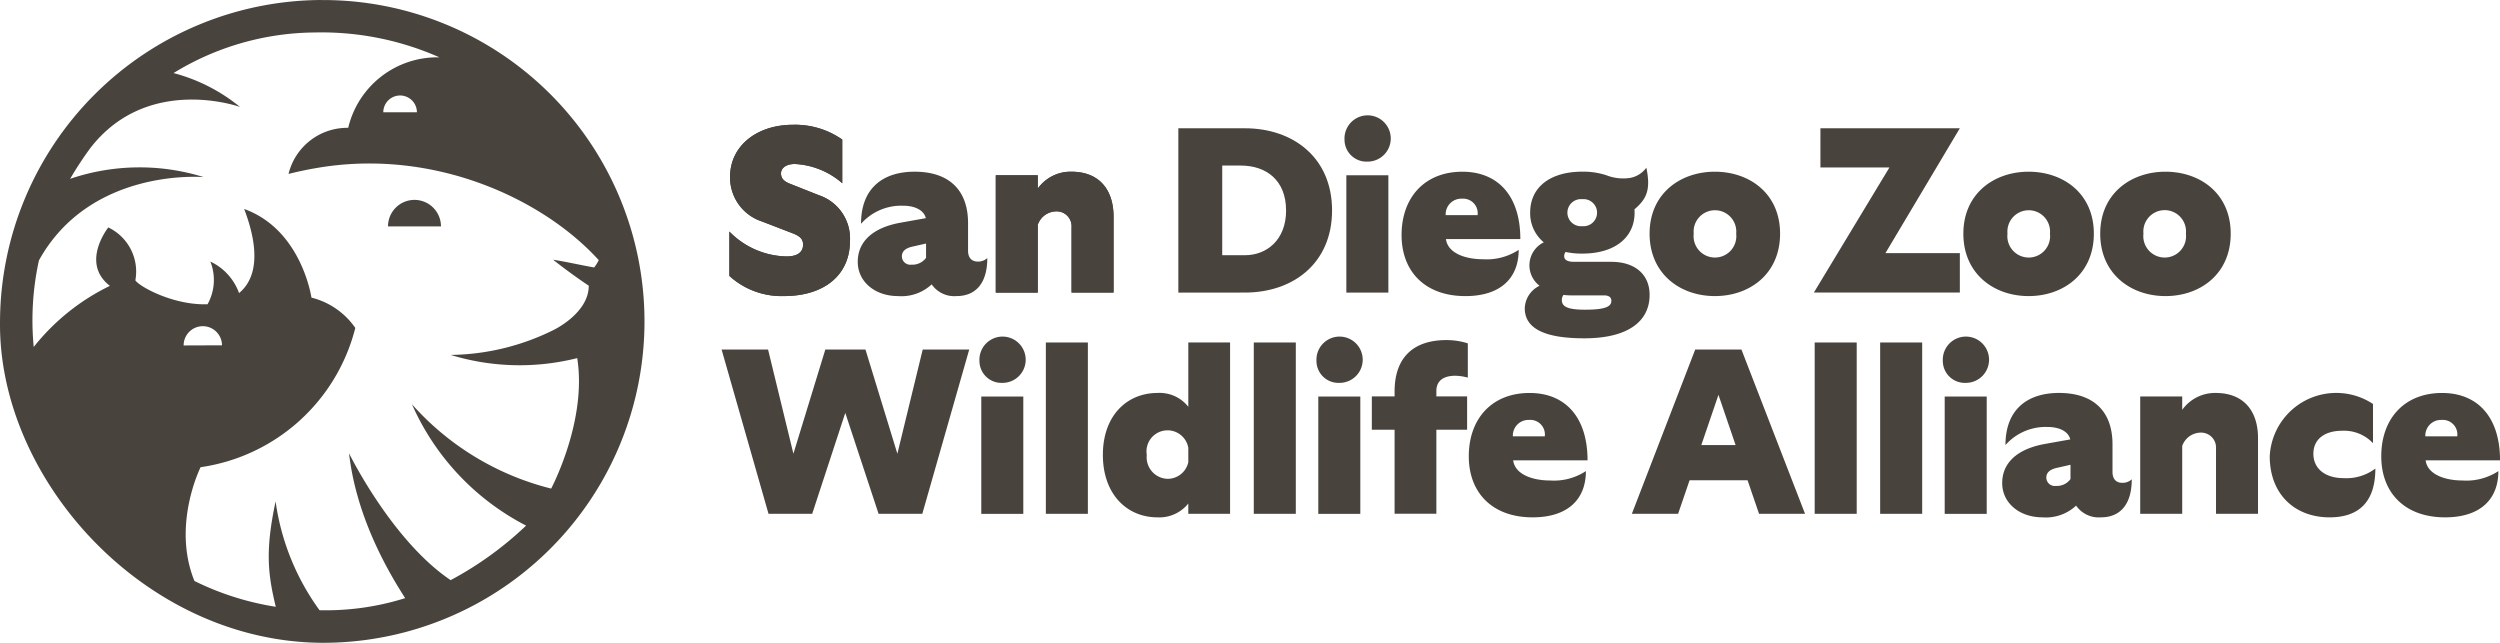 <svg id="logo-sdzwa" xmlns="http://www.w3.org/2000/svg" width="273.09" height="70.212" viewBox="0 0 273.09 70.212">
  <g id="Group_65" data-name="Group 65">
    <path id="Path_635" data-name="Path 635" d="M498.57,444.958v-4.846a8.935,8.935,0,0,0,6.256,2.718c1.179,0,1.795-.462,1.795-1.281,0-.616-.333-.948-1.231-1.281l-3.257-1.256a5.046,5.046,0,0,1-3.487-4.871c0-3.384,2.922-5.692,6.871-5.692a8.987,8.987,0,0,1,5.384,1.616v4.769a8.5,8.5,0,0,0-5.178-2.1c-.923,0-1.512.41-1.512,1.025,0,.564.333.9,1.1,1.179l3.024,1.2a4.991,4.991,0,0,1,3.411,4.973c0,3.768-2.82,6.05-7.229,6.05A8.456,8.456,0,0,1,498.57,444.958Z" transform="translate(-418.896 -414.819)" fill="#48433d"/>
    <path id="Path_636" data-name="Path 636" d="M585.622,464.525c0,2.8-1.308,4.153-3.359,4.153a3,3,0,0,1-2.718-1.281,4.831,4.831,0,0,1-3.691,1.281c-2.46,0-4.384-1.539-4.384-3.743s1.641-3.743,4.717-4.282l2.718-.487c-.179-.794-1.077-1.358-2.487-1.358a5.855,5.855,0,0,0-4.59,1.974c0-3.974,2.487-5.692,5.846-5.692,3.845,0,5.846,2.076,5.846,5.615v3.024c0,.667.308,1.179,1.077,1.179A1.453,1.453,0,0,0,585.622,464.525Zm-6.69-.025v-1.564l-1.462.333c-.819.179-1.179.539-1.179,1.077a.923.923,0,0,0,1.05.9A1.84,1.84,0,0,0,578.932,464.5Z" transform="translate(-477.773 -436.335)" fill="#48433d"/>
    <path id="Path_637" data-name="Path 637" d="M662.717,460.021V468.3h-4.588v-7.127a1.631,1.631,0,0,0-1.641-1.743,2.169,2.169,0,0,0-2.051,1.462v7.41H649.85V455.485h4.588v1.462A4.4,4.4,0,0,1,658.1,455.1C661.205,455.1,662.717,457.124,662.717,460.021Z" transform="translate(-541.076 -436.343)" fill="#48433d"/>
    <path id="Path_638" data-name="Path 638" d="M770.321,439.412c0,5.794-4.282,8.974-9.51,8.974H753.53V430.44h7.281C766.039,430.44,770.321,433.62,770.321,439.412Zm-5.024,0c0-3.307-2.179-4.9-4.948-4.9h-2.026v9.793h2.487C763.117,444.309,765.3,442.693,765.3,439.412Z" transform="translate(-624.812 -416.427)" fill="#48433d"/>
    <path id="Path_639" data-name="Path 639" d="M847.89,426.51a2.527,2.527,0,1,1,2.512,2.41A2.4,2.4,0,0,1,847.89,426.51Zm.2,3.9h4.59v12.819h-4.59Z" transform="translate(-701.021 -411.266)" fill="#48433d"/>
    <path id="Path_640" data-name="Path 640" d="M889.175,464.67a6.354,6.354,0,0,0,3.9-1.025c0,3.1-2,5.051-5.819,5.051-4.409,0-6.973-2.691-6.973-6.665,0-4.128,2.537-6.921,6.64-6.921,3.9,0,6.333,2.641,6.333,7.358h-8.127C885.328,464,887.226,464.67,889.175,464.67ZM885.1,459.85h3.487a1.593,1.593,0,0,0-1.693-1.795A1.708,1.708,0,0,0,885.1,459.85Z" transform="translate(-727.18 -436.351)" fill="#48433d"/>
    <path id="Path_641" data-name="Path 641" d="M1021.14,461.867c0-4.384,3.359-6.767,7.127-6.767,3.793,0,7.127,2.383,7.127,6.767,0,4.409-3.332,6.819-7.127,6.819C1024.5,468.686,1021.14,466.276,1021.14,461.867Zm9.46,0a2.331,2.331,0,1,0-4.64,0,2.336,2.336,0,1,0,4.64,0Z" transform="translate(-840.945 -436.343)" fill="#48433d"/>
    <path id="Path_642" data-name="Path 642" d="M1130.367,444.078v4.307H1114.42l8.254-13.663h-7.537V430.44h15.227l-8.127,13.638Z" transform="translate(-916.281 -416.427)" fill="#48433d"/>
    <path id="Path_643" data-name="Path 643" d="M1199.32,461.867c0-4.384,3.359-6.767,7.127-6.767,3.793,0,7.127,2.383,7.127,6.767,0,4.409-3.334,6.819-7.127,6.819C1202.679,468.686,1199.32,466.276,1199.32,461.867Zm9.46,0a2.331,2.331,0,1,0-4.64,0,2.336,2.336,0,1,0,4.64,0Z" transform="translate(-984.85 -436.343)" fill="#48433d"/>
    <path id="Path_644" data-name="Path 644" d="M1277.04,461.867c0-4.384,3.359-6.767,7.127-6.767,3.793,0,7.127,2.383,7.127,6.767,0,4.409-3.333,6.819-7.127,6.819C1280.4,468.686,1277.04,466.276,1277.04,461.867Zm9.362,0a2.332,2.332,0,1,0-4.64,0,2.336,2.336,0,1,0,4.64,0Z" transform="translate(-1047.62 -436.343)" fill="#48433d"/>
    <path id="Path_645" data-name="Path 645" d="M521.2,556.08l-5.126,17.945H511.3L507.661,563l-3.614,11.024h-4.771L494.15,556.08h5.076l2.768,11.382,3.487-11.382h4.384l3.486,11.382,2.768-11.382Z" transform="translate(-415.326 -517.898)" fill="#48433d"/>
    <path id="Path_646" data-name="Path 646" d="M640.58,552.15a2.527,2.527,0,1,1,2.512,2.41A2.4,2.4,0,0,1,640.58,552.15Zm.2,3.9h4.59v12.819h-4.59Z" transform="translate(-533.589 -512.738)" fill="#48433d"/>
    <path id="Path_647" data-name="Path 647" d="M678.29,552.08h4.59v18.715h-4.59Z" transform="translate(-564.045 -514.668)" fill="#48433d"/>
    <path id="Path_648" data-name="Path 648" d="M724.574,552.08v18.715h-4.563v-1.127a4.048,4.048,0,0,1-3.384,1.512c-3.257,0-5.948-2.46-5.948-6.819s2.691-6.767,5.948-6.767a3.979,3.979,0,0,1,3.384,1.512V552.08Zm-4.563,13.075v-1.564a2.3,2.3,0,0,0-4.536.769,2.353,2.353,0,0,0,2.306,2.614A2.313,2.313,0,0,0,720.011,565.155Z" transform="translate(-590.205 -514.668)" fill="#48433d"/>
    <path id="Path_649" data-name="Path 649" d="M796.37,552.08h4.59v18.715h-4.59Z" transform="translate(-659.411 -514.668)" fill="#48433d"/>
    <path id="Path_650" data-name="Path 650" d="M831.96,552.15a2.527,2.527,0,1,1,2.512,2.41A2.4,2.4,0,0,1,831.96,552.15Zm.2,3.9h4.59v12.819h-4.59Z" transform="translate(-688.155 -512.738)" fill="#48433d"/>
    <path id="Path_651" data-name="Path 651" d="M870.45,556.3v.589h3.359v3.639H870.45v9.177h-4.563v-9.177H863.4v-3.639h2.487v-.539c0-3.691,2.026-5.615,5.665-5.615a7.681,7.681,0,0,1,2.333.36v3.743a5.3,5.3,0,0,0-1.385-.206C871.039,554.639,870.45,555.332,870.45,556.3Z" transform="translate(-713.547 -513.586)" fill="#48433d"/>
    <path id="Path_652" data-name="Path 652" d="M927.345,590.31a6.354,6.354,0,0,0,3.9-1.025c0,3.1-2,5.051-5.819,5.051-4.409,0-6.973-2.691-6.973-6.665,0-4.128,2.537-6.921,6.64-6.921,3.9,0,6.332,2.641,6.332,7.358H923.3C923.5,589.643,925.4,590.31,927.345,590.31Zm-4.078-4.821h3.487a1.593,1.593,0,0,0-1.693-1.795A1.71,1.71,0,0,0,923.267,585.49Z" transform="translate(-758.008 -537.823)" fill="#48433d"/>
    <path id="Path_653" data-name="Path 653" d="M1023.7,570.359h-6.333l-1.256,3.666h-5.051l6.921-17.945h5.049l6.948,17.945h-5.024Zm-1.308-3.845-1.872-5.486-1.872,5.486Z" transform="translate(-832.803 -517.898)" fill="#48433d"/>
    <path id="Path_654" data-name="Path 654" d="M1114.89,552.08h4.59v18.715h-4.59Z" transform="translate(-916.661 -514.668)" fill="#48433d"/>
    <path id="Path_655" data-name="Path 655" d="M1152.07,552.08h4.59v18.715h-4.59Z" transform="translate(-946.689 -514.668)" fill="#48433d"/>
    <path id="Path_656" data-name="Path 656" d="M1187.65,552.15a2.527,2.527,0,1,1,2.512,2.41A2.4,2.4,0,0,1,1187.65,552.15Zm.206,3.9h4.59v12.819h-4.59Z" transform="translate(-975.425 -512.738)" fill="#48433d"/>
    <path id="Path_657" data-name="Path 657" d="M1235.522,590.165c0,2.795-1.308,4.153-3.359,4.153a3,3,0,0,1-2.718-1.281,4.831,4.831,0,0,1-3.691,1.281c-2.46,0-4.384-1.539-4.384-3.743s1.641-3.743,4.717-4.282l2.718-.487c-.179-.794-1.077-1.358-2.487-1.358a5.855,5.855,0,0,0-4.59,1.974c0-3.974,2.487-5.692,5.846-5.692,3.845,0,5.846,2.076,5.846,5.615v3.024c0,.667.308,1.179,1.077,1.179A1.46,1.46,0,0,0,1235.522,590.165Zm-6.692-.025v-1.564l-1.462.333c-.819.179-1.179.539-1.179,1.077a.923.923,0,0,0,1.05.9A1.836,1.836,0,0,0,1228.83,590.14Z" transform="translate(-1002.658 -537.807)" fill="#48433d"/>
    <path id="Path_658" data-name="Path 658" d="M1312.617,585.661v8.281h-4.588v-7.127a1.631,1.631,0,0,0-1.641-1.743,2.169,2.169,0,0,0-2.051,1.462v7.41h-4.588V581.125h4.588v1.462A4.4,4.4,0,0,1,1308,580.74C1311.1,580.74,1312.617,582.764,1312.617,585.661Z" transform="translate(-1065.961 -537.815)" fill="#48433d"/>
    <path id="Path_659" data-name="Path 659" d="M1373.3,587.661a7.274,7.274,0,0,1,11.28-5.717v4.282a4.357,4.357,0,0,0-3.359-1.358c-1.9,0-3.153.9-3.153,2.512,0,1.564,1.2,2.666,3.334,2.666a5.23,5.23,0,0,0,3.436-1.05c0,3.743-1.9,5.332-5,5.332C1375.993,594.326,1373.3,591.762,1373.3,587.661Z" transform="translate(-1125.363 -537.815)" fill="#48433d"/>
    <path id="Path_660" data-name="Path 660" d="M1445.515,590.31a6.354,6.354,0,0,0,3.9-1.025c0,3.1-2,5.051-5.819,5.051-4.409,0-6.973-2.691-6.973-6.665,0-4.128,2.537-6.921,6.64-6.921,3.9,0,6.333,2.641,6.333,7.358h-8.127C1441.667,589.643,1443.566,590.31,1445.515,590.31Zm-4.076-4.821h3.485a1.593,1.593,0,0,0-1.693-1.795A1.708,1.708,0,0,0,1441.439,585.49Z" transform="translate(-1176.503 -537.823)" fill="#48433d"/>
    <path id="Path_661" data-name="Path 661" d="M959.692,463.094h-4.051c-.462,0-1.1-.077-1.1-.616a.722.722,0,0,1,.154-.462,8.225,8.225,0,0,0,1.82.179c3.513,0,5.717-1.718,5.717-4.486a2.938,2.938,0,0,0-.017-.348c1.3-1.112,1.816-2.1,1.3-4.551a2.818,2.818,0,0,1-1.789,1.12,5.028,5.028,0,0,1-2.595-.3,8.148,8.148,0,0,0-2.614-.385c-3.537,0-5.692,1.718-5.692,4.461a4.1,4.1,0,0,0,1.487,3.257,2.8,2.8,0,0,0-.462,4.744,2.835,2.835,0,0,0-1.616,2.46c0,2.281,2.306,3.282,6.511,3.282,4.717,0,7.127-1.82,7.127-4.744C963.87,464.479,962.281,463.094,959.692,463.094Zm-3.18-6.844a1.481,1.481,0,1,1,0,2.949,1.481,1.481,0,1,1,0-2.949Zm.308,12.074c-2.076,0-2.537-.41-2.537-1.077a.97.97,0,0,1,.179-.539,7.412,7.412,0,0,0,.742.052H958.9c.512,0,.794.206.794.591C959.692,467.939,959.153,468.324,956.82,468.324Z" transform="translate(-783.675 -434.493)" fill="#48433d"/>
    <path id="Path_662" data-name="Path 662" d="M662.717,460.021V468.3h-4.588v-7.127a1.631,1.631,0,0,0-1.641-1.743,2.169,2.169,0,0,0-2.051,1.462v7.41H649.85V455.485h4.588v1.462A4.4,4.4,0,0,1,658.1,455.1C661.205,455.1,662.717,457.124,662.717,460.021Z" transform="translate(-541.076 -436.343)" fill="#48433d"/>
    <path id="Path_663" data-name="Path 663" d="M498.57,444.958v-4.846a8.935,8.935,0,0,0,6.256,2.718c1.179,0,1.795-.462,1.795-1.281,0-.616-.333-.948-1.231-1.281l-3.257-1.256a5.046,5.046,0,0,1-3.487-4.871c0-3.384,2.922-5.692,6.871-5.692a8.987,8.987,0,0,1,5.384,1.616v4.769a8.5,8.5,0,0,0-5.178-2.1c-.923,0-1.512.41-1.512,1.025,0,.564.333.9,1.1,1.179l3.024,1.2a4.991,4.991,0,0,1,3.411,4.973c0,3.768-2.82,6.05-7.229,6.05A8.456,8.456,0,0,1,498.57,444.958Z" transform="translate(-418.896 -414.819)" fill="#48433d"/>
    <g id="Group_64" data-name="Group 64" transform="translate(0)">
      <path id="Path_664" data-name="Path 664" d="M307.613,471.1a2.892,2.892,0,0,0-2.893,2.893h5.786A2.9,2.9,0,0,0,307.613,471.1Z" transform="translate(-262.335 -449.265)" fill="#48433d"/>
      <path id="Path_665" data-name="Path 665" d="M119.487,357.59A35.262,35.262,0,0,0,84.381,392.7c-.215,17.189,15.7,34.954,35.106,35.106a35.106,35.106,0,1,0,0-70.211Zm29.206,31.21c0,3.028-3.868,4.849-3.868,4.849a25.933,25.933,0,0,1-11.215,2.712,25.746,25.746,0,0,0,13.821.348c1.1,6.842-2.845,14.252-2.845,14.252a30.094,30.094,0,0,1-15.206-9.21,27.281,27.281,0,0,0,12.469,13.254,37.587,37.587,0,0,1-8.243,5.957c-6.425-4.32-11.1-13.854-11.1-13.854.785,6.844,4.1,12.663,6.132,15.82a28.877,28.877,0,0,1-9.354,1.32,26.351,26.351,0,0,1-4.8-11.888c-1.131,5.311-.86,7.9.021,11.513a30.749,30.749,0,0,1-8.885-2.818c-2.491-6.119.671-12.43.671-12.43a20.428,20.428,0,0,0,16.9-15.214A8.263,8.263,0,0,0,118.4,390.1s-1.068-7.425-7.35-9.682c.844,2.208,2.272,6.85-.558,9.187a6.069,6.069,0,0,0-3.134-3.443,5.451,5.451,0,0,1-.306,4.663c-3.732.129-7.435-1.924-7.887-2.61a5.336,5.336,0,0,0-2.957-5.78s-3.082,3.866.175,6.381a23.92,23.92,0,0,0-8.32,6.675,30.553,30.553,0,0,1,.569-9.458c5.652-10.2,18-9.095,18-9.095a23.577,23.577,0,0,0-14.591.187,38.5,38.5,0,0,1,2.2-3.353c6.282-8.121,16.353-4.5,16.353-4.5a19.138,19.138,0,0,0-7.258-3.7,29.821,29.821,0,0,1,15.418-4.434,31.762,31.762,0,0,1,13.627,2.716,10,10,0,0,0-9.964,7.7,6.6,6.6,0,0,0-6.519,5.036c.948-.24,1.916-.452,3.2-.669,12.75-2.152,24.626,3.412,30.685,10.085a4.441,4.441,0,0,1-.5.8c-1.562-.271-2.924-.6-4.488-.846C144.794,385.953,146.45,387.3,148.693,388.8Zm-44.254,6.525a2.095,2.095,0,0,1,4.19-.015Zm25.482-25.468h-3.672a1.836,1.836,0,0,1,3.672,0Z" transform="translate(-84.379 -357.59)" fill="#48433d"/>
    </g>
  </g>
</svg>
